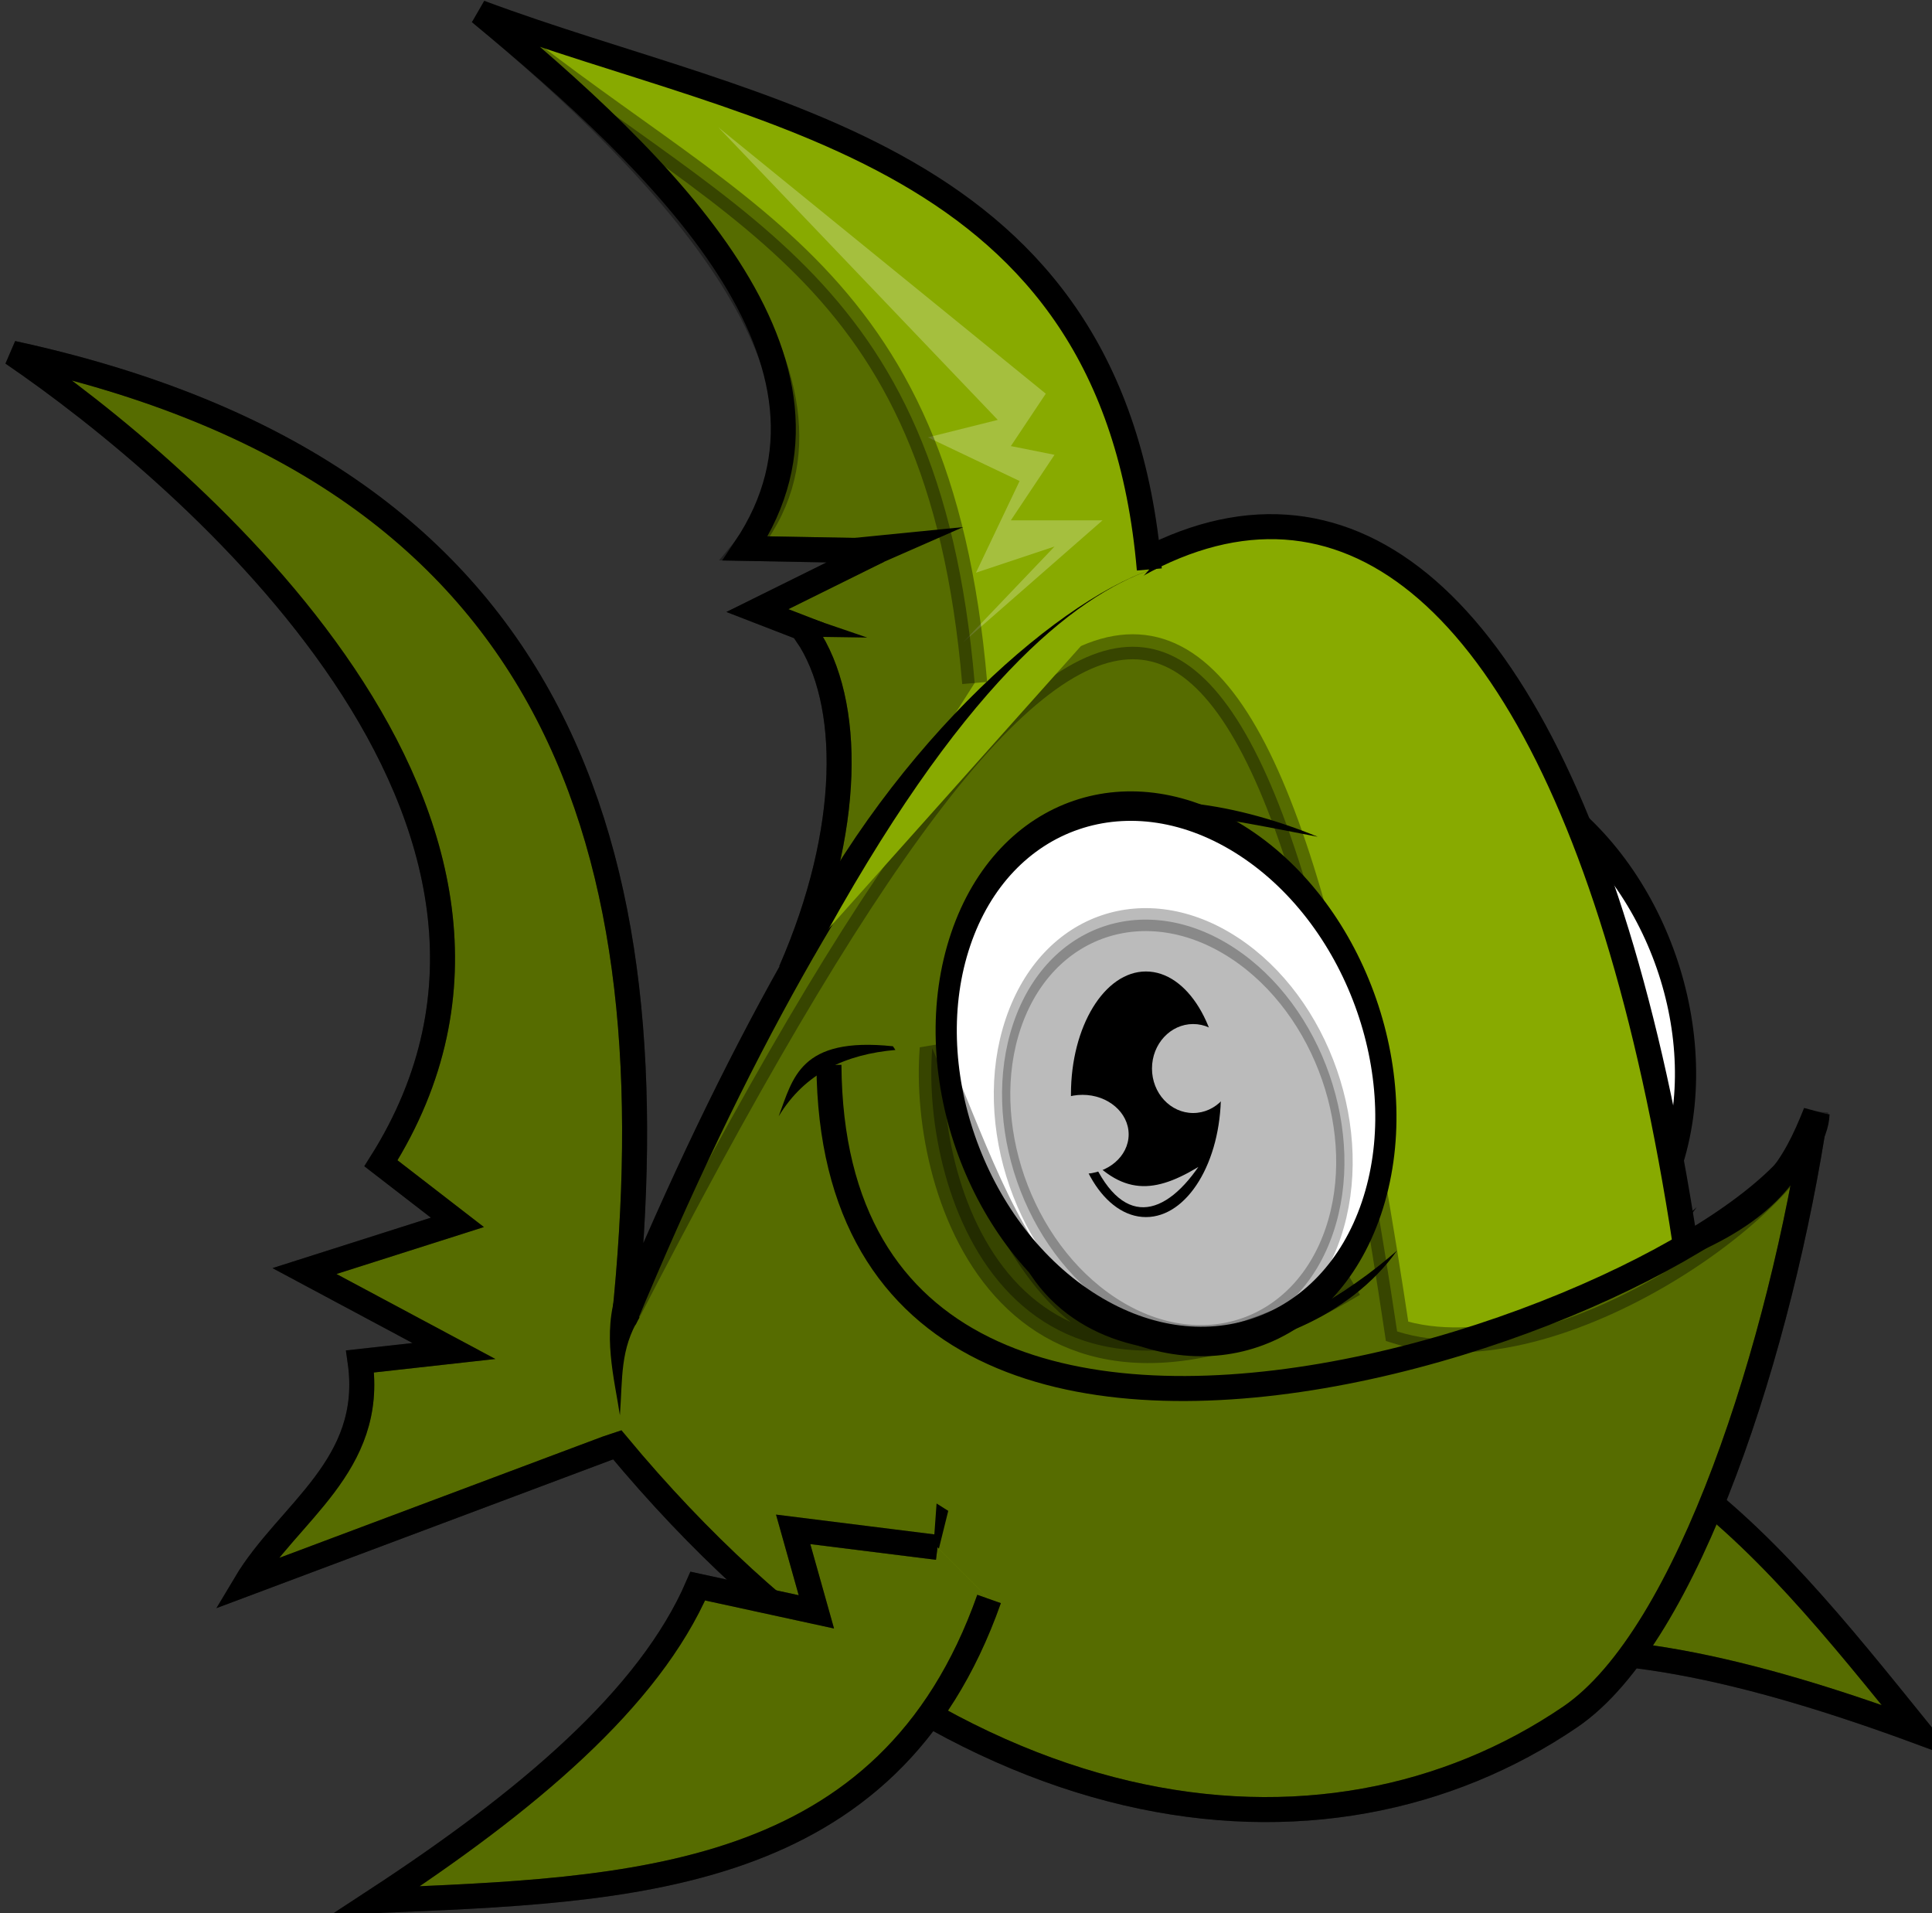 <?xml version="1.0" encoding="UTF-8" standalone="no"?>
<!-- Created with Inkscape (http://www.inkscape.org/) -->

<svg
   xmlns:dc="http://purl.org/dc/elements/1.1/"
   xmlns:cc="http://creativecommons.org/ns#"
   xmlns:rdf="http://www.w3.org/1999/02/22-rdf-syntax-ns#"
   xmlns:svg="http://www.w3.org/2000/svg"
   xmlns="http://www.w3.org/2000/svg"
   xmlns:sodipodi="http://sodipodi.sourceforge.net/DTD/sodipodi-0.dtd"
   xmlns:inkscape="http://www.inkscape.org/namespaces/inkscape"
   width="403.906"
   height="399.891"
   id="svg16710"
   version="1.1"
   inkscape:version="0.48.3.1 r9886"
   sodipodi:docname="pez2.svg">
  <rect width="100%" height="100%" fill="#333333" stroke="none"/>
  <defs
     id="defs16712">
    <inkscape:perspective
       sodipodi:type="inkscape:persp3d"
       inkscape:vp_x="0 : 240 : 1"
       inkscape:vp_y="0 : 1000 : 0"
       inkscape:vp_z="640 : 240 : 1"
       inkscape:persp3d-origin="320 : 160 : 1"
       id="perspective16718" />
    <inkscape:perspective
       id="perspective16728"
       inkscape:persp3d-origin="0.5 : 0.33333333 : 1"
       inkscape:vp_z="1 : 0.5 : 1"
       inkscape:vp_y="0 : 1000 : 0"
       inkscape:vp_x="0 : 0.5 : 1"
       sodipodi:type="inkscape:persp3d" />
    <inkscape:perspective
       id="perspective16945"
       inkscape:persp3d-origin="0.5 : 0.33333333 : 1"
       inkscape:vp_z="1 : 0.5 : 1"
       inkscape:vp_y="0 : 1000 : 0"
       inkscape:vp_x="0 : 0.5 : 1"
       sodipodi:type="inkscape:persp3d" />
    <inkscape:perspective
       id="perspective17500"
       inkscape:persp3d-origin="0.5 : 0.33333333 : 1"
       inkscape:vp_z="1 : 0.5 : 1"
       inkscape:vp_y="0 : 1000 : 0"
       inkscape:vp_x="0 : 0.5 : 1"
       sodipodi:type="inkscape:persp3d" />
    <inkscape:perspective
       id="perspective18110"
       inkscape:persp3d-origin="0.5 : 0.33333333 : 1"
       inkscape:vp_z="1 : 0.5 : 1"
       inkscape:vp_y="0 : 1000 : 0"
       inkscape:vp_x="0 : 0.5 : 1"
       sodipodi:type="inkscape:persp3d" />
    <inkscape:perspective
       id="perspective18132"
       inkscape:persp3d-origin="0.5 : 0.33333333 : 1"
       inkscape:vp_z="1 : 0.5 : 1"
       inkscape:vp_y="0 : 1000 : 0"
       inkscape:vp_x="0 : 0.5 : 1"
       sodipodi:type="inkscape:persp3d" />
    <inkscape:perspective
       id="perspective18153"
       inkscape:persp3d-origin="0.5 : 0.33333333 : 1"
       inkscape:vp_z="1 : 0.5 : 1"
       inkscape:vp_y="0 : 1000 : 0"
       inkscape:vp_x="0 : 0.5 : 1"
       sodipodi:type="inkscape:persp3d" />
    <inkscape:perspective
       id="perspective18175"
       inkscape:persp3d-origin="0.5 : 0.33333333 : 1"
       inkscape:vp_z="1 : 0.5 : 1"
       inkscape:vp_y="0 : 1000 : 0"
       inkscape:vp_x="0 : 0.5 : 1"
       sodipodi:type="inkscape:persp3d" />
    <inkscape:perspective
       id="perspective18216"
       inkscape:persp3d-origin="0.5 : 0.33333333 : 1"
       inkscape:vp_z="1 : 0.5 : 1"
       inkscape:vp_y="0 : 1000 : 0"
       inkscape:vp_x="0 : 0.5 : 1"
       sodipodi:type="inkscape:persp3d" />
    <inkscape:perspective
       id="perspective18238"
       inkscape:persp3d-origin="0.5 : 0.33333333 : 1"
       inkscape:vp_z="1 : 0.5 : 1"
       inkscape:vp_y="0 : 1000 : 0"
       inkscape:vp_x="0 : 0.5 : 1"
       sodipodi:type="inkscape:persp3d" />
    <inkscape:perspective
       id="perspective18238-5"
       inkscape:persp3d-origin="0.5 : 0.33333333 : 1"
       inkscape:vp_z="1 : 0.5 : 1"
       inkscape:vp_y="0 : 1000 : 0"
       inkscape:vp_x="0 : 0.5 : 1"
       sodipodi:type="inkscape:persp3d" />
    <inkscape:perspective
       id="perspective18271"
       inkscape:persp3d-origin="0.5 : 0.33333333 : 1"
       inkscape:vp_z="1 : 0.5 : 1"
       inkscape:vp_y="0 : 1000 : 0"
       inkscape:vp_x="0 : 0.5 : 1"
       sodipodi:type="inkscape:persp3d" />
    <inkscape:perspective
       id="perspective18293"
       inkscape:persp3d-origin="0.5 : 0.33333333 : 1"
       inkscape:vp_z="1 : 0.5 : 1"
       inkscape:vp_y="0 : 1000 : 0"
       inkscape:vp_x="0 : 0.5 : 1"
       sodipodi:type="inkscape:persp3d" />
  </defs>
  <sodipodi:namedview
     id="base"
     pagecolor="#ffffff"
     bordercolor="#666666"
     borderopacity="1.0"
     inkscape:pageopacity="0.0"
     inkscape:pageshadow="2"
     inkscape:zoom="0.38736264"
     inkscape:cx="375.55845"
     inkscape:cy="199.96395"
     inkscape:current-layer="layer1"
     inkscape:document-units="px"
     showgrid="false"
     inkscape:window-width="1264"
     inkscape:window-height="715"
     inkscape:window-x="0"
     inkscape:window-y="48"
     inkscape:window-maximized="1"
     fit-margin-top="0"
     fit-margin-left="0"
     fit-margin-right="0"
     fit-margin-bottom="0" />
  <g
     id="layer1"
     inkscape:label="Layer 1"
     inkscape:groupmode="layer"
     transform="translate(-107.669,-5.923)">
    <g
       transform="matrix(-0.755,0,0,0.755,529.617,80.779)"
       id="g9138-3-1-9-3-3">
      <path
         sodipodi:nodetypes="ccc"
         id="path4379-7-9-9-9-8"
         d="m 198.135,222.194 c -10.058,54.985 -83.282,49.106 -109.071,12.908 27.201,23.812 79.989,49.97 109.071,-12.908 z"
         style="fill:#000000;fill-rule:evenodd;stroke:none"
         inkscape:connector-curvature="0" />
      <path
         transform="matrix(-1.762,1.154,0.83,2.451,296.443,-391.423)"
         d="m 189.745,161.5 c 0,14.436 -14.448,26.138 -32.27,26.138 -17.822,0 -32.27,-11.703 -32.27,-26.138 0,-14.436 14.448,-26.138 32.27,-26.138 17.822,0 32.27,11.703 32.27,26.138 z"
         sodipodi:ry="26.138298"
         sodipodi:rx="32.269505"
         sodipodi:cy="161.5"
         sodipodi:cx="157.47517"
         id="path3406-5-7-9-2-3"
         style="color:#000000;fill:#ffffff;fill-opacity:1;fill-rule:evenodd;stroke:#000000;stroke-width:3.013px;stroke-linecap:butt;stroke-linejoin:miter;stroke-miterlimit:4;stroke-opacity:1;stroke-dasharray:none;stroke-dashoffset:0;marker:none;visibility:visible;display:inline;overflow:visible;enable-background:accumulate"
         sodipodi:type="arc" />
      <path
         transform="translate(3.651,9.127)"
         d="m 175.698,182.682 c 0,18.777 -9.297,33.999 -20.764,33.999 -11.468,0 -20.764,-15.222 -20.764,-33.999 0,-18.777 9.297,-33.999 20.764,-33.999 11.468,0 20.764,15.222 20.764,33.999 z"
         sodipodi:ry="33.998798"
         sodipodi:rx="20.764366"
         sodipodi:cy="182.68166"
         sodipodi:cx="154.93411"
         id="path5352-2-1-4-4-3"
         style="fill:#000000;fill-opacity:1;fill-rule:nonzero;stroke:none"
         sodipodi:type="arc" />
      <path
         transform="matrix(0.543,0,0,0.692,68.692,60.633)"
         d="m 162.464,179.259 c 0,9.83 -9.399,17.798 -20.993,17.798 -11.594,0 -20.993,-7.968 -20.993,-17.798 0,-9.83 9.399,-17.798 20.993,-17.798 11.594,0 20.993,7.968 20.993,17.798 z"
         sodipodi:ry="17.798029"
         sodipodi:rx="20.992546"
         sodipodi:cy="179.25896"
         sodipodi:cx="141.47151"
         id="path6323-2-3-9-4-3"
         style="fill:#ffffff;fill-opacity:1;fill-rule:nonzero;stroke:none"
         sodipodi:type="arc" />
      <path
         sodipodi:nodetypes="ccc"
         id="path6325-8-1-8-4-8"
         d="m 142.384,210.291 c 13.013,8.337 21.82,9.596 32.402,-2.282 -8.846,21.887 -21.883,18.894 -32.402,2.282 z"
         style="fill:#ffffff;fill-rule:evenodd;stroke:#000000;stroke-width:1px;stroke-linecap:butt;stroke-linejoin:miter;stroke-opacity:1"
         inkscape:connector-curvature="0" />
      <path
         transform="matrix(1.931,0,0,1.548,-152.109,-105.311)"
         d="m 176.611,199.111 c 0,3.907 -2.963,7.074 -6.617,7.074 -3.655,0 -6.617,-3.167 -6.617,-7.074 0,-3.907 2.963,-7.074 6.617,-7.074 3.655,0 6.617,3.167 6.617,7.074 z"
         sodipodi:ry="7.0735755"
         sodipodi:rx="6.6172156"
         sodipodi:cy="199.11061"
         sodipodi:cx="169.99399"
         id="path6327-9-2-1-9-0"
         style="color:#000000;fill:#ffffff;fill-opacity:1;fill-rule:nonzero;stroke:none;marker:none;visibility:visible;display:inline;overflow:visible;enable-background:accumulate"
         sodipodi:type="arc" />
    </g>
    <path
       style="color:#000000;fill:#88aa00;fill-opacity:1;fill-rule:evenodd;stroke:#000000;stroke-width:5.228px;stroke-linecap:butt;stroke-linejoin:miter;stroke-miterlimit:4;stroke-opacity:1;stroke-dasharray:none;stroke-dashoffset:0;marker:none;visibility:visible;display:inline;overflow:visible;enable-background:accumulate"
       d="m 381.924,302.475 c 60.471,-18.59 93.497,24.016 127.037,65.478 -35.459,-13.083 -67.958,-20.815 -92.934,-14.955 l -10.434,-23.124 -10.964,14.167 -14.944,-26.489"
       id="path3637-7-0-6-9-4"
       sodipodi:nodetypes="cccccc"
       inkscape:connector-curvature="0" />
    <path
       style="opacity:0.365;color:#000000;fill:#000000;fill-opacity:1;fill-rule:evenodd;stroke:#000000;stroke-width:5.228px;stroke-linecap:butt;stroke-linejoin:miter;stroke-miterlimit:4;stroke-opacity:1;stroke-dasharray:none;stroke-dashoffset:0;marker:none;visibility:visible;display:inline;overflow:visible;enable-background:accumulate"
       d="m 381.924,302.475 c 60.471,-18.59 93.497,24.016 127.037,65.478 -35.459,-13.083 -67.958,-20.815 -92.934,-14.955 l -10.434,-23.124 -10.964,14.167 -14.944,-26.489"
       id="path3637-7-0-6-9-4-9"
       sodipodi:nodetypes="cccccc"
       inkscape:connector-curvature="0" />
    <path
       style="color:#000000;fill:#88aa00;fill-opacity:1;fill-rule:evenodd;stroke:#000000;stroke-width:5.228px;stroke-linecap:butt;stroke-linejoin:miter;stroke-miterlimit:4;stroke-opacity:1;stroke-dasharray:none;stroke-dashoffset:0;marker:none;visibility:visible;display:inline;overflow:visible;enable-background:accumulate"
       d="m 238.176,281.779 c 92.969,-223.838 191.732,-212.943 221.816,-15.805 17.903,-7.674 22.779,-16.166 27.272,-27.499 -7.233,48.243 -26.482,109.416 -51.317,126.324 -51.186,34.847 -129.857,26.566 -199.223,-56.859 l -2.18,0.727 -75.574,28.34 c 8.917,-14.974 27.096,-24.656 23.98,-46.507 l 19.62,-2.18 -31.247,-16.713 31.973,-10.174 -15.987,-12.353 C 232.461,177.549 147.22,104.962 110.283,79.765 225.405,104.724 248.348,183.572 238.176,281.779 z"
       id="path3579-6-3-3-7"
       sodipodi:nodetypes="cccscccccccccc"
       inkscape:connector-curvature="0" />
    <path
       style="opacity:0.365;color:#000000;fill:#000000;fill-opacity:1;fill-rule:evenodd;stroke:#000000;stroke-width:5.228px;stroke-linecap:butt;stroke-linejoin:miter;stroke-miterlimit:4;stroke-opacity:1;stroke-dasharray:none;stroke-dashoffset:0;marker:none;visibility:visible;display:inline;overflow:visible;enable-background:accumulate"
       d="m 238.176,281.779 c 98.986,-192.546 133.684,-183.289 161.576,2.449 33.419,10.58 87.582,-28.944 87.511,-45.754 -7.233,48.243 -26.482,109.416 -51.317,126.324 -51.186,34.847 -129.857,26.566 -199.223,-56.859 l -2.18,0.727 -75.574,28.34 c 8.917,-14.974 27.096,-24.656 23.98,-46.507 l 19.62,-2.18 -31.247,-16.713 31.973,-10.174 -15.987,-12.353 C 232.461,177.549 147.22,104.961 110.283,79.765 225.405,104.724 248.348,183.572 238.176,281.779 z"
       id="path3579-6-3-3-7-6"
       sodipodi:nodetypes="cccscccccccccc"
       inkscape:connector-curvature="0" />
    <path
       style="fill:#000000;stroke:none"
       d="m 303.47,320.191 -1.156,16.057 3.597,-14.516 -2.441,-1.541 z"
       id="path3681-7-3-3-8"
       inkscape:connector-curvature="0" />
    <path
       style="color:#000000;fill:none;stroke:#000000;stroke-width:5.228px;stroke-linecap:butt;stroke-linejoin:miter;stroke-miterlimit:4;stroke-opacity:1;stroke-dasharray:none;stroke-dashoffset:0;marker:none;visibility:visible;display:inline;overflow:visible;enable-background:accumulate"
       d="m 487.551,238.749 c -1.192,34.43 -205.83,115.049 -206.582,-10.231"
       id="path3705-4-3-2-9"
       sodipodi:nodetypes="cc"
       inkscape:connector-curvature="0" />
    <path
       style="fill:#000000;stroke:none"
       d="m 270.456,239.263 c 2.982,-7.871 4.364,-16.701 23.893,-14.644 l 0.514,0.771 c -10.305,0.906 -18.889,4.761 -24.407,13.873 z"
       id="path3728-9-4-9-0"
       sodipodi:nodetypes="cccc"
       inkscape:connector-curvature="0" />
    <g
       transform="matrix(-0.755,0,0,0.755,466.972,89.84)"
       id="g9138-2-6-5-6">
      <path
         sodipodi:nodetypes="ccc"
         id="path4379-4-1-4-8"
         d="m 198.135,222.194 c -10.058,54.985 -83.282,49.106 -109.071,12.908 27.201,23.812 79.989,49.97 109.071,-12.908 z"
         style="fill:#000000;fill-rule:evenodd;stroke:none"
         inkscape:connector-curvature="0" />
      <path
         transform="matrix(-1.762,1.154,0.83,2.451,296.443,-391.423)"
         d="m 189.745,161.5 c 0,14.436 -14.448,26.138 -32.27,26.138 -17.822,0 -32.27,-11.703 -32.27,-26.138 0,-14.436 14.448,-26.138 32.27,-26.138 17.822,0 32.27,11.703 32.27,26.138 z"
         sodipodi:ry="26.138298"
         sodipodi:rx="32.269505"
         sodipodi:cy="161.5"
         sodipodi:cx="157.47517"
         id="path3406-4-5-3-7"
         style="color:#000000;fill:#ffffff;fill-opacity:1;fill-rule:evenodd;stroke:#000000;stroke-width:3.013px;stroke-linecap:butt;stroke-linejoin:miter;stroke-miterlimit:4;stroke-opacity:1;stroke-dasharray:none;stroke-dashoffset:0;marker:none;visibility:visible;display:inline;overflow:visible;enable-background:accumulate"
         sodipodi:type="arc" />
      <path
         sodipodi:nodetypes="ccc"
         id="path4377-5-6-9-9"
         d="m 212.979,166.986 c -3.604,-56.905 -51.658,-67.072 -101.972,-46.468 53.575,-10.345 86.779,-18.655 101.972,46.468 z"
         style="fill:#000000;fill-rule:evenodd;stroke:none"
         inkscape:connector-curvature="0" />
      <path
         transform="translate(3.651,9.127)"
         d="m 175.698,182.682 c 0,18.777 -9.297,33.999 -20.764,33.999 -11.468,0 -20.764,-15.222 -20.764,-33.999 0,-18.777 9.297,-33.999 20.764,-33.999 11.468,0 20.764,15.222 20.764,33.999 z"
         sodipodi:ry="33.998798"
         sodipodi:rx="20.764366"
         sodipodi:cy="182.68166"
         sodipodi:cx="154.93411"
         id="path5352-9-1-4-0"
         style="fill:#000000;fill-opacity:1;fill-rule:nonzero;stroke:none"
         sodipodi:type="arc" />
      <path
         transform="matrix(0.543,0,0,0.692,68.692,60.633)"
         d="m 162.464,179.259 c 0,9.83 -9.399,17.798 -20.993,17.798 -11.594,0 -20.993,-7.968 -20.993,-17.798 0,-9.83 9.399,-17.798 20.993,-17.798 11.594,0 20.993,7.968 20.993,17.798 z"
         sodipodi:ry="17.798029"
         sodipodi:rx="20.992546"
         sodipodi:cy="179.25896"
         sodipodi:cx="141.47151"
         id="path6323-1-7-9-3"
         style="fill:#ffffff;fill-opacity:1;fill-rule:nonzero;stroke:none"
         sodipodi:type="arc" />
      <path
         sodipodi:nodetypes="ccc"
         id="path6325-2-2-5-3"
         d="m 142.384,210.291 c 13.013,8.337 21.82,9.596 32.402,-2.282 -8.846,21.887 -21.883,18.894 -32.402,2.282 z"
         style="fill:#ffffff;fill-rule:evenodd;stroke:#000000;stroke-width:1px;stroke-linecap:butt;stroke-linejoin:miter;stroke-opacity:1"
         inkscape:connector-curvature="0" />
      <path
         transform="matrix(1.931,0,0,1.548,-152.109,-105.311)"
         d="m 176.611,199.111 c 0,3.907 -2.963,7.074 -6.617,7.074 -3.655,0 -6.617,-3.167 -6.617,-7.074 0,-3.907 2.963,-7.074 6.617,-7.074 3.655,0 6.617,3.167 6.617,7.074 z"
         sodipodi:ry="7.0735755"
         sodipodi:rx="6.6172156"
         sodipodi:cy="199.11061"
         sodipodi:cx="169.99399"
         id="path6327-8-2-5-3"
         style="color:#000000;fill:#ffffff;fill-opacity:1;fill-rule:nonzero;stroke:none;marker:none;visibility:visible;display:inline;overflow:visible;enable-background:accumulate"
         sodipodi:type="arc" />
    </g>
    <path
       style="color:#000000;fill:#88aa00;fill-opacity:1;fill-rule:evenodd;stroke:#000000;stroke-width:5.228px;stroke-linecap:butt;stroke-linejoin:miter;stroke-miterlimit:4;stroke-opacity:1;stroke-dasharray:none;stroke-dashoffset:0;marker:none;visibility:visible;display:inline;overflow:visible;enable-background:accumulate"
       d="M 347.946,124.953 C 340.414,37.019 266.789,30.5 207.989,8.537 246.268,40.165 289.579,81.635 263.483,120.552 l 27.747,0.514 -25.219,12.482 12.887,4.988 -2.569,0 c 9.481,13.996 9.566,40.865 -3.358,70.387"
       id="path5366-9-9-7-7"
       sodipodi:nodetypes="cccccccc"
       inkscape:connector-curvature="0" />
    <path
       style="fill:#000000;stroke:none"
       d="m 285.228,118.461 23.798,-2.362 -20.71,9.084 -3.088,-6.722 z"
       id="path5389-6-2-3-3"
       sodipodi:nodetypes="cccc"
       inkscape:connector-curvature="0" />
    <path
       style="fill:#000000;stroke:none"
       d="m 277.853,135.392 11.121,3.8 -11.112,-0.164 -0.009,-3.635 z"
       id="path5389-8-0-8-9-2"
       sodipodi:nodetypes="cccc"
       inkscape:connector-curvature="0" />
    <path
       style="color:#000000;fill:#000000;fill-opacity:1;fill-rule:nonzero;stroke:none;stroke-width:1px;marker:none;visibility:visible;display:inline;overflow:visible;enable-background:accumulate"
       d="m 271.253,207.766 c 20.511,-43.899 56.599,-75.883 77.174,-82.811 -16.197,5.676 -39.885,23.962 -70.608,80.761 l -6.566,2.05 z"
       id="path5413-6-1-0-6"
       sodipodi:nodetypes="cccc"
       inkscape:connector-curvature="0" />
    <path
       style="color:#000000;fill:#000000;fill-opacity:1;fill-rule:nonzero;stroke:none;stroke-width:1px;marker:none;visibility:visible;display:inline;overflow:visible;enable-background:accumulate"
       d="m 236.723,275.603 c -3.225,9.042 -0.607,18.532 0.545,26.16 0.58,-7.758 -0.011,-13.787 4.088,-20.438 l -4.633,-5.723 -8e-5,0 z"
       id="path5423-4-2-7-5"
       sodipodi:nodetypes="ccccc"
       inkscape:connector-curvature="0" />
    <path
       style="color:#000000;fill:#88aa00;fill-opacity:1;fill-rule:evenodd;stroke:#000000;stroke-width:5.228px;stroke-linecap:butt;stroke-linejoin:miter;stroke-miterlimit:4;stroke-opacity:1;stroke-dasharray:none;stroke-dashoffset:0;marker:none;visibility:visible;display:inline;overflow:visible;enable-background:accumulate"
       d="m 314.446,340.149 c -21.081,59.648 -74.977,60.802 -128.259,63.051 31.628,-20.692 57.194,-42.193 67.363,-65.747 l 24.79,5.39 -4.85,-17.245 30.179,3.772"
       id="path3637-8-9-8-6"
       sodipodi:nodetypes="cccccc"
       inkscape:connector-curvature="0" />
    <path
       style="opacity:0.365;color:#000000;fill:#000000;fill-opacity:1;fill-rule:evenodd;stroke:#000000;stroke-width:5.228px;stroke-linecap:butt;stroke-linejoin:miter;stroke-miterlimit:4;stroke-opacity:1;stroke-dasharray:none;stroke-dashoffset:0;marker:none;visibility:visible;display:inline;overflow:visible;enable-background:accumulate"
       d="m 314.446,340.149 c -21.081,59.648 -74.977,60.802 -128.259,63.051 31.628,-20.692 57.194,-42.193 67.363,-65.747 l 24.79,5.39 -4.85,-17.245 30.179,3.772"
       id="path3637-8-9-8-6-5"
       sodipodi:nodetypes="cccccc"
       inkscape:connector-curvature="0" />
    <path
       transform="matrix(1.036,0.679,-0.488,1.441,268.617,-97.92)"
       d="m 189.745,161.5 c 0,14.436 -14.448,26.138 -32.27,26.138 -17.822,0 -32.27,-11.703 -32.27,-26.138 0,-14.436 14.448,-26.138 32.27,-26.138 17.822,0 32.27,11.703 32.27,26.138 z"
       sodipodi:ry="26.138298"
       sodipodi:rx="32.269505"
       sodipodi:cy="161.5"
       sodipodi:cx="157.47517"
       id="path3406-4-5-3-7-7"
       style="opacity:0.266;color:#000000;fill:#000000;fill-opacity:1;fill-rule:evenodd;stroke:#000000;stroke-width:3.013px;stroke-linecap:butt;stroke-linejoin:miter;stroke-miterlimit:4;stroke-opacity:1;stroke-dasharray:none;stroke-dashoffset:0;marker:none;visibility:visible;display:inline;overflow:visible;enable-background:accumulate"
       sodipodi:type="arc" />
    <path
       style="opacity:0.365;color:#000000;fill:#000000;fill-opacity:1;fill-rule:evenodd;stroke:#000000;stroke-width:5.228px;stroke-linecap:butt;stroke-linejoin:miter;stroke-miterlimit:4;stroke-opacity:1;stroke-dasharray:none;stroke-dashoffset:0;marker:none;visibility:visible;display:inline;overflow:visible;enable-background:accumulate"
       d="m 327.21,268.408 c -60.939,36.613 -72.05,-12.486 -88.077,-49.287 -2.392,30.32 16.522,90.332 88.077,49.287 z"
       id="path18251"
       transform="translate(63.431,5.923)"
       sodipodi:nodetypes="ccc"
       inkscape:connector-curvature="0" />
    <path
       style="opacity:0.245;fill:#ffffff;stroke:none"
       d="m 257.849,32.539 58.414,61.152 -14.604,3.651 19.167,9.127 -9.127,19.167 16.429,-5.476 -19.167,20.08 29.207,-25.556 -19.167,0 9.127,-13.691 -9.127,-1.825 7.302,-10.953 -68.454,-55.676 z"
       id="path18261"
       inkscape:connector-curvature="0" />
    <path
       style="opacity:0.365;color:#000000;fill:#000000;fill-opacity:1;fill-rule:evenodd;stroke:#000000;stroke-width:5.228px;stroke-linecap:butt;stroke-linejoin:miter;stroke-miterlimit:4;stroke-opacity:1;stroke-dasharray:none;stroke-dashoffset:0;marker:none;visibility:visible;display:inline;overflow:visible;enable-background:accumulate"
       d="M 311.437,148.684 C 303.905,60.75 259.487,51.493 207.989,8.537 246.268,40.165 291.404,87.111 263.483,120.552 l 27.747,0.514 -25.219,12.482 12.887,4.988 -2.569,0 c 9.481,13.996 9.566,40.865 -3.358,70.387"
       id="path5366-9-9-7-7-5"
       sodipodi:nodetypes="cccccccc"
       inkscape:connector-curvature="0" />
  </g>
</svg>
